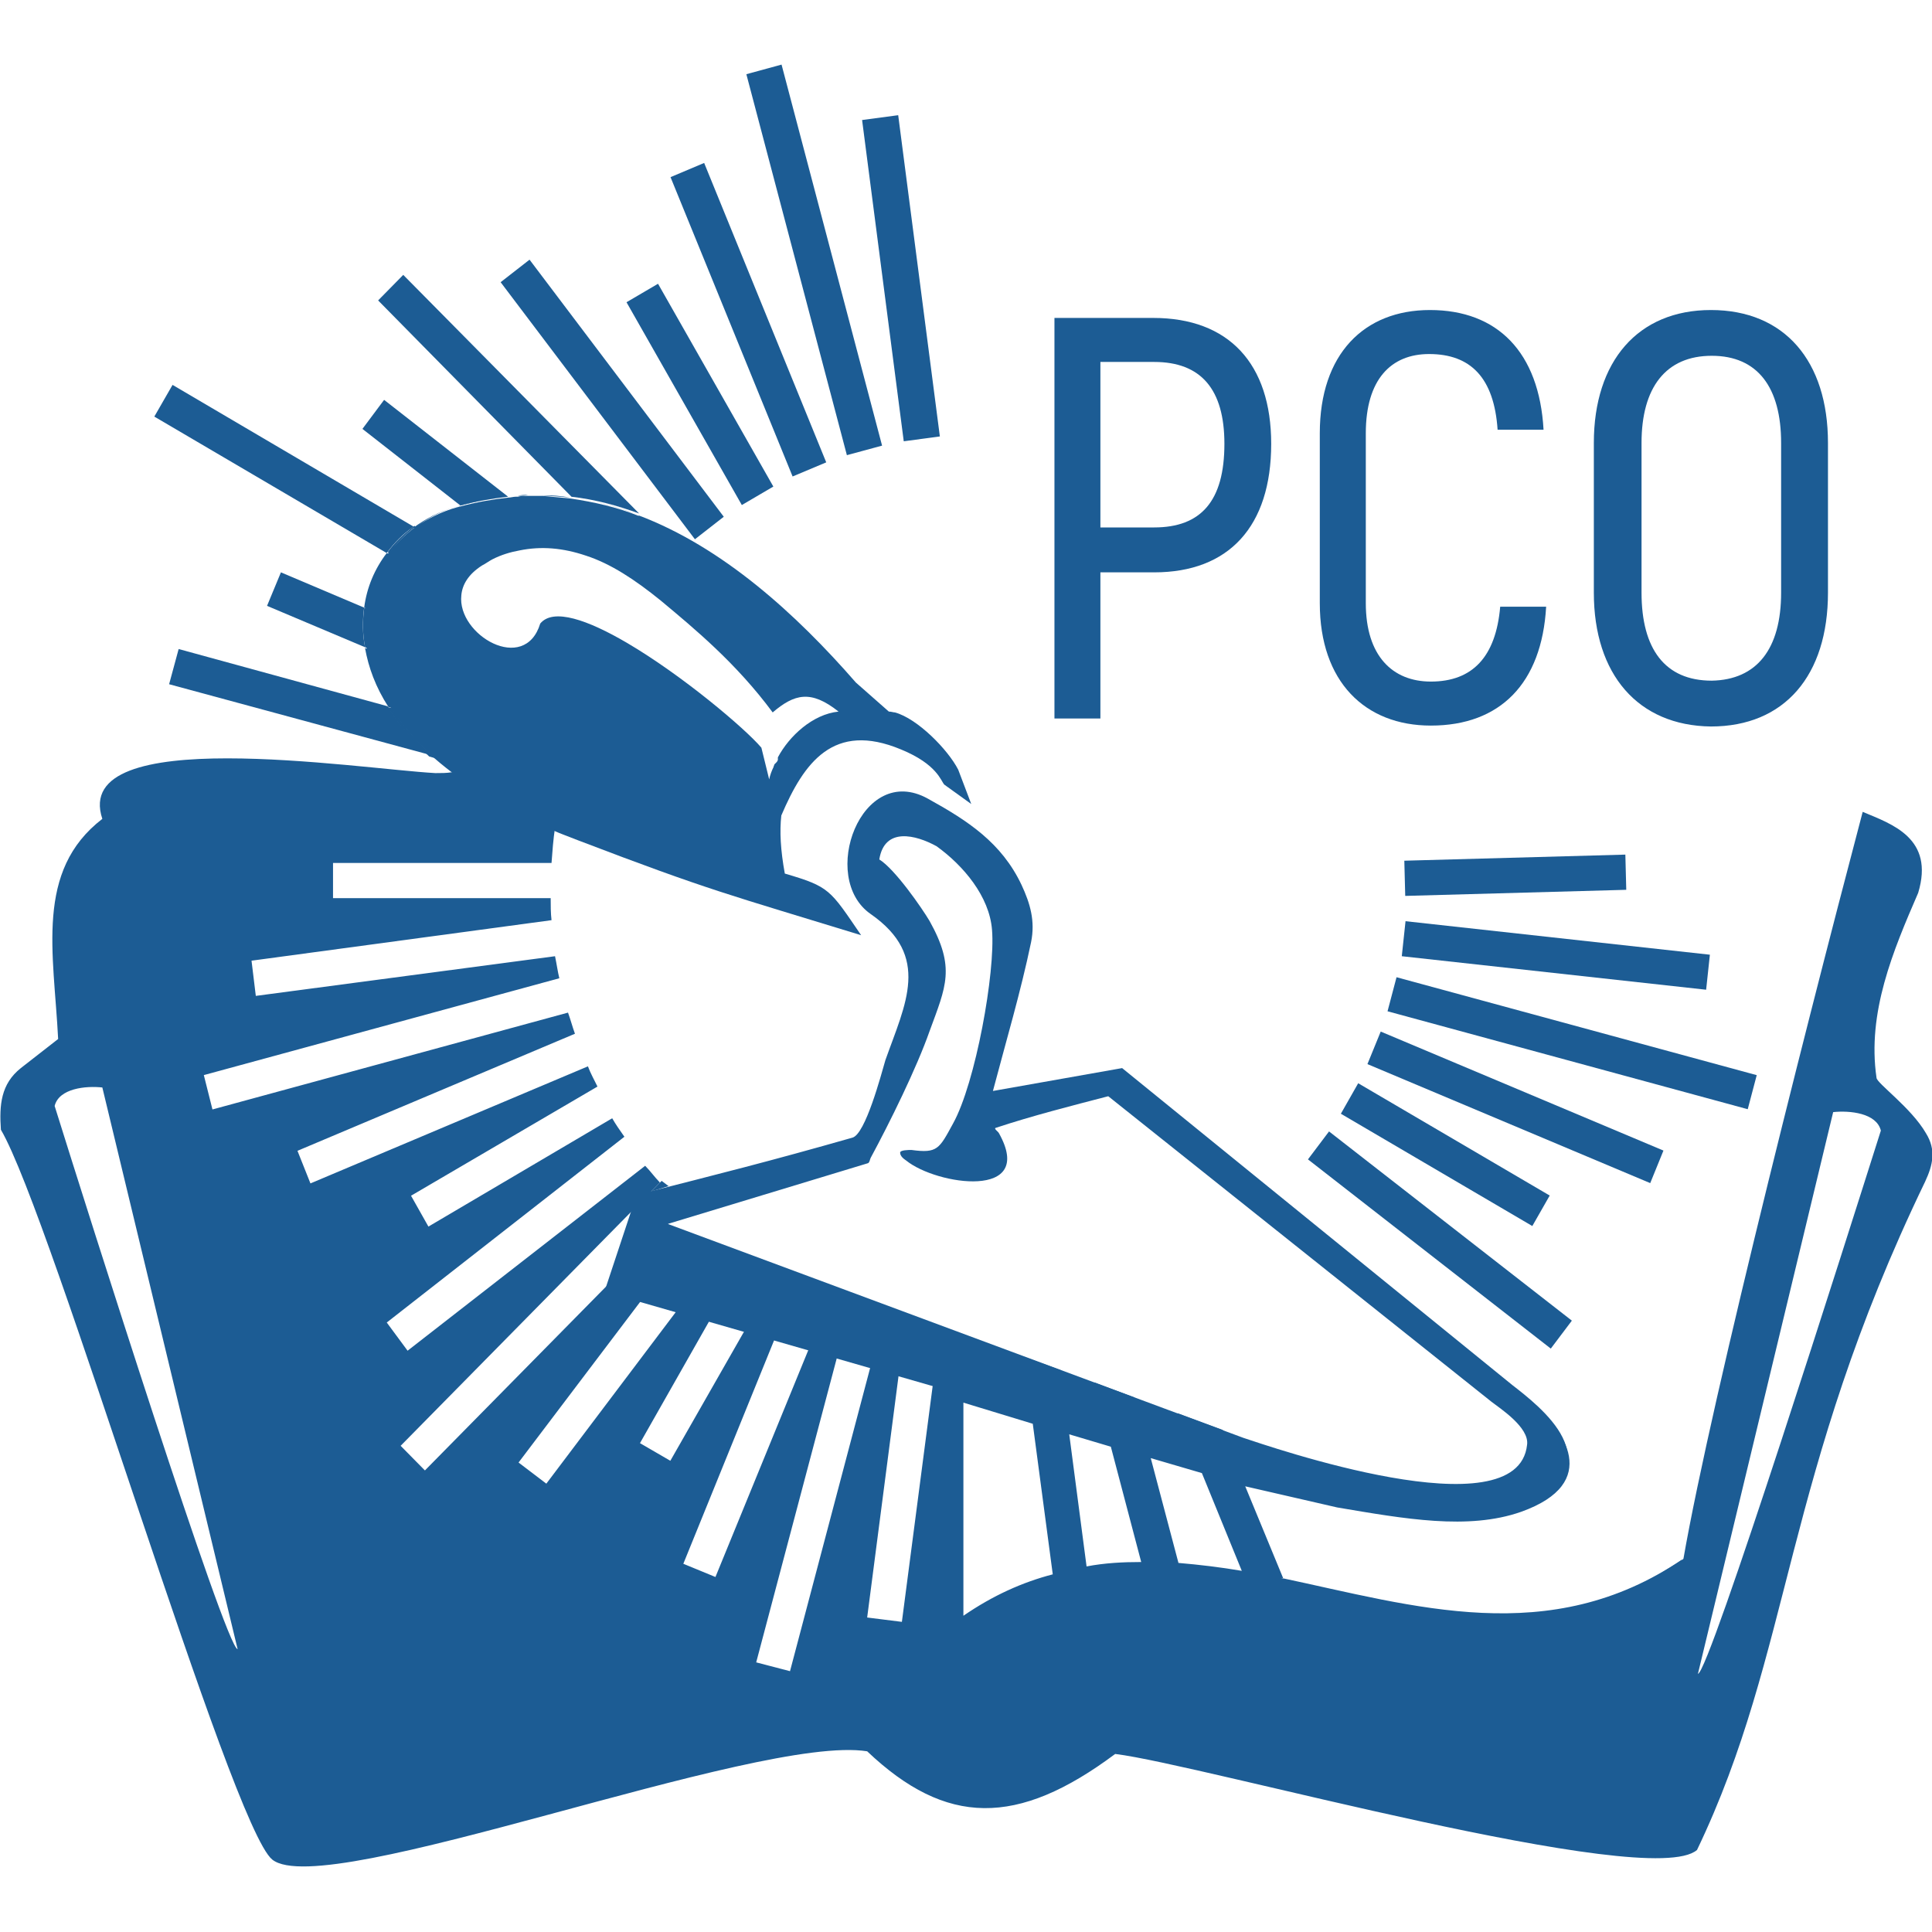 <svg width="32" height="32" viewBox="0 0 32 32" fill="none" xmlns="http://www.w3.org/2000/svg">
<g clip-path="url(#clip0_954_19457)">
<path fill-rule="evenodd" clip-rule="evenodd" d="M17.45 27.74C17.421 27.74 17.392 27.755 17.364 27.755L17.45 27.74Z" fill="#1C5C94"/>
<path d="M14.877 1.908L14.279 1.988L14.969 7.309L15.567 7.229L14.877 1.908Z" fill="#1C5C94"/>
<path d="M11.663 2.699L11.106 2.934L13.128 7.892L13.685 7.658L11.663 2.699Z" fill="#1C5C94"/>
<path d="M22.013 18.74L21.664 19.203L25.686 22.337L26.035 21.874L22.013 18.74Z" fill="#1C5C94"/>
<path d="M22.869 17.086L22.649 17.625L27.333 19.596L27.552 19.057L22.869 17.086Z" fill="#1C5C94"/>
<path d="M23.28 15.258L23.218 15.838L28.259 16.393L28.321 15.813L23.28 15.258Z" fill="#1C5C94"/>
<path d="M12.945 1.07L12.362 1.229L14.027 7.539L14.61 7.381L12.945 1.07Z" fill="#1C5C94"/>
<path d="M23.131 16.186L22.982 16.75L28.948 18.372L29.097 17.808L23.131 16.186Z" fill="#1C5C94"/>
<path d="M22.496 17.942L22.209 18.447L25.38 20.307L25.668 19.802L22.496 17.942Z" fill="#1C5C94"/>
<path d="M26.921 14.155L23.26 14.256L23.275 14.839L26.936 14.738L26.921 14.155Z" fill="#1C5C94"/>
<path fill-rule="evenodd" clip-rule="evenodd" d="M13.789 21.367L13.76 21.44C13.875 21.484 13.99 21.513 14.104 21.557L14.119 21.498L13.789 21.367Z" fill="#1C5C94"/>
<path fill-rule="evenodd" clip-rule="evenodd" d="M14.665 21.688C14.679 21.702 14.708 21.702 14.723 21.716L14.694 21.702L14.665 21.688Z" fill="#1C5C94"/>
<path fill-rule="evenodd" clip-rule="evenodd" d="M13.185 21.147L12.912 21.045L12.898 21.059C13.012 21.118 13.113 21.176 13.228 21.22L13.257 21.162L13.185 21.147Z" fill="#1C5C94"/>
<path fill-rule="evenodd" clip-rule="evenodd" d="M13.702 21.337L13.745 21.352L13.788 21.366L13.802 21.352L13.271 21.133L13.256 21.162L13.271 21.177L13.702 21.337Z" fill="#1C5C94"/>
<path fill-rule="evenodd" clip-rule="evenodd" d="M13.745 21.352L13.702 21.337L13.271 21.177L13.242 21.162L13.213 21.22C13.386 21.293 13.558 21.381 13.745 21.439L13.774 21.366L13.745 21.352Z" fill="#1C5C94"/>
<path fill-rule="evenodd" clip-rule="evenodd" d="M14.248 21.541L14.176 21.512L14.118 21.482L14.104 21.541C14.291 21.599 14.477 21.643 14.664 21.687V21.672L14.248 21.541Z" fill="#1C5C94"/>
<path fill-rule="evenodd" clip-rule="evenodd" d="M12.755 20.986C12.798 21.015 12.855 21.045 12.899 21.059L12.913 21.045L12.755 20.986Z" fill="#1C5C94"/>
<path d="M8.771 4.301L8.292 4.674L11.51 8.932L11.988 8.559L8.771 4.301Z" fill="#1C5C94"/>
<path fill-rule="evenodd" clip-rule="evenodd" d="M6.362 6.623L6.003 7.104L7.626 8.373C7.899 8.3 8.158 8.256 8.416 8.227L6.362 6.623Z" fill="#1C5C94"/>
<path fill-rule="evenodd" clip-rule="evenodd" d="M6.031 10.064L4.653 9.48L4.423 10.035L6.046 10.72C6.003 10.501 6.003 10.283 6.031 10.064Z" fill="#1C5C94"/>
<path fill-rule="evenodd" clip-rule="evenodd" d="M6.679 4.553L6.263 4.976L9.466 8.228C9.853 8.271 10.227 8.374 10.586 8.505L6.679 4.553Z" fill="#1C5C94"/>
<path fill-rule="evenodd" clip-rule="evenodd" d="M6.851 8.723L2.858 6.375L2.556 6.9L6.405 9.16C6.535 8.985 6.678 8.84 6.851 8.723Z" fill="#1C5C94"/>
<path fill-rule="evenodd" clip-rule="evenodd" d="M6.421 11.698L2.959 10.75L2.801 11.333L7.11 12.5C6.823 12.252 6.593 11.975 6.421 11.698Z" fill="#1C5C94"/>
<path d="M10.899 4.7L10.377 5.006L12.287 8.365L12.809 8.059L10.899 4.7Z" fill="#1C5C94"/>
<path fill-rule="evenodd" clip-rule="evenodd" d="M10.958 20.113L10.901 20.157L11.044 20.288L11.289 20.055L10.958 20.113Z" fill="#1C5C94"/>
<path fill-rule="evenodd" clip-rule="evenodd" d="M6.089 10.749L6.046 10.734C6.104 11.055 6.219 11.376 6.434 11.711L6.506 11.726C6.276 11.391 6.147 11.07 6.089 10.749Z" fill="#1C5C94"/>
<path fill-rule="evenodd" clip-rule="evenodd" d="M8.574 8.212C8.631 8.212 8.689 8.212 8.746 8.197C8.703 8.197 8.631 8.197 8.574 8.212Z" fill="#1C5C94"/>
<path fill-rule="evenodd" clip-rule="evenodd" d="M11.36 19.967L11.274 20.054L11.418 20.025C11.36 19.952 11.446 20.04 11.36 19.967Z" fill="#1C5C94"/>
<path fill-rule="evenodd" clip-rule="evenodd" d="M7.569 8.388C7.584 8.388 7.612 8.373 7.627 8.373H7.612C7.584 8.388 7.555 8.388 7.526 8.402C7.268 8.475 7.052 8.592 6.851 8.738L6.865 8.752C7.081 8.577 7.311 8.461 7.569 8.388Z" fill="#1C5C94"/>
<path fill-rule="evenodd" clip-rule="evenodd" d="M6.434 9.175L6.406 9.16C6.205 9.423 6.075 9.729 6.032 10.064L6.075 10.079C6.118 9.743 6.248 9.437 6.434 9.175Z" fill="#1C5C94"/>
<path fill-rule="evenodd" clip-rule="evenodd" d="M8.417 8.227C8.158 8.241 7.885 8.299 7.612 8.372H7.627C7.9 8.299 8.158 8.241 8.417 8.227Z" fill="#1C5C94"/>
<path fill-rule="evenodd" clip-rule="evenodd" d="M6.076 10.079L6.033 10.065C6.004 10.283 6.004 10.502 6.047 10.721L6.09 10.735C6.047 10.517 6.047 10.298 6.076 10.079Z" fill="#1C5C94"/>
<path fill-rule="evenodd" clip-rule="evenodd" d="M6.88 8.724L6.865 8.709C6.693 8.84 6.535 8.986 6.42 9.146L6.449 9.161C6.564 9.001 6.707 8.855 6.88 8.724Z" fill="#1C5C94"/>
<path fill-rule="evenodd" clip-rule="evenodd" d="M6.492 11.727L6.42 11.713C6.592 11.99 6.822 12.267 7.109 12.53L7.21 12.559C6.908 12.282 6.664 12.005 6.492 11.727Z" fill="#1C5C94"/>
<path fill-rule="evenodd" clip-rule="evenodd" d="M9.45 8.242C9.292 8.227 9.134 8.213 8.976 8.213C9.134 8.198 9.292 8.213 9.45 8.242Z" fill="#1C5C94"/>
<path fill-rule="evenodd" clip-rule="evenodd" d="M10.585 8.534C10.211 8.388 9.838 8.286 9.45 8.242C9.838 8.286 10.226 8.388 10.585 8.534Z" fill="#1C5C94"/>
<path fill-rule="evenodd" clip-rule="evenodd" d="M20.596 23.816L11.06 20.272L14.377 19.266C14.406 19.251 14.406 19.207 14.421 19.178C14.736 18.595 15.182 17.691 15.397 17.078C15.67 16.334 15.828 16.028 15.397 15.255C15.268 15.037 14.823 14.395 14.564 14.235C14.65 13.695 15.167 13.826 15.512 14.016C15.957 14.336 16.388 14.847 16.431 15.401C16.489 16.101 16.158 17.939 15.785 18.61C15.555 19.032 15.527 19.105 15.096 19.047C15.053 19.047 14.909 19.047 14.909 19.091C14.909 19.149 14.966 19.193 15.009 19.222C15.512 19.63 17.164 19.878 16.546 18.77C16.532 18.741 16.46 18.697 16.489 18.682C17.106 18.478 17.738 18.318 18.356 18.157L24.704 23.218C24.834 23.32 25.336 23.641 25.293 23.932C25.135 25.391 20.999 23.947 20.596 23.816ZM25.049 22.941L18.586 17.691L16.446 18.07C16.661 17.253 16.905 16.436 17.078 15.605C17.149 15.255 17.063 14.964 16.92 14.657C16.589 13.957 16.029 13.593 15.368 13.228C14.263 12.616 13.559 14.541 14.421 15.139C15.426 15.839 14.995 16.626 14.665 17.559C14.593 17.807 14.334 18.785 14.119 18.843C12.74 19.236 11.921 19.441 10.543 19.791L10.011 21.395L22.133 24.88C22.981 25.07 24.331 25.186 25.193 24.88C26.787 24.268 25.48 23.276 25.049 22.941Z" fill="#1C5C94"/>
<path fill-rule="evenodd" clip-rule="evenodd" d="M12.884 12.588L12.869 12.617L12.855 12.632L12.841 12.646L12.826 12.661C12.826 12.675 12.812 12.69 12.812 12.705C12.783 12.763 12.755 12.836 12.74 12.909L12.611 12.384C12.338 12.063 11.304 11.188 10.385 10.648C9.738 10.269 9.164 10.065 8.948 10.328C8.69 11.173 7.57 10.517 7.641 9.861C7.656 9.686 7.756 9.511 7.986 9.365C8.044 9.336 8.101 9.292 8.158 9.263C8.302 9.19 8.446 9.146 8.604 9.117C8.963 9.044 9.322 9.073 9.71 9.205C10.112 9.336 10.514 9.598 10.945 9.948C11.505 10.415 12.194 10.984 12.798 11.8C13.157 11.494 13.43 11.421 13.889 11.786C13.458 11.83 13.07 12.194 12.884 12.544V12.588ZM12.999 14.469C12.927 14.075 12.912 13.769 12.941 13.507C13.315 12.632 13.803 11.946 14.923 12.413C15.527 12.661 15.584 12.938 15.641 12.996L16.087 13.317L15.871 12.748C15.699 12.413 15.196 11.902 14.823 11.8C14.794 11.8 14.765 11.786 14.722 11.786L14.176 11.305C13.185 10.167 11.965 9.059 10.571 8.534L10.586 8.548C10.227 8.402 9.839 8.315 9.451 8.257C9.293 8.242 9.135 8.227 8.977 8.213C8.963 8.213 8.948 8.213 8.934 8.213C8.877 8.213 8.819 8.213 8.747 8.213C8.69 8.213 8.632 8.213 8.575 8.227C8.561 8.227 8.561 8.227 8.546 8.227C8.503 8.227 8.46 8.242 8.417 8.242C8.158 8.271 7.9 8.315 7.627 8.388C7.613 8.388 7.584 8.402 7.57 8.402C7.311 8.475 7.081 8.592 6.866 8.738C6.693 8.869 6.55 9.015 6.421 9.175C6.234 9.438 6.105 9.744 6.062 10.08C6.033 10.298 6.033 10.517 6.076 10.75C6.133 11.071 6.263 11.392 6.478 11.727C6.65 12.005 6.895 12.282 7.196 12.559C7.684 12.982 8.331 13.39 9.164 13.755C9.293 13.813 9.422 13.857 9.566 13.915C11.778 14.761 12.079 14.819 14.263 15.49C13.745 14.732 13.745 14.688 12.999 14.469Z" fill="#1C5C94"/>
<path fill-rule="evenodd" clip-rule="evenodd" d="M27.404 26.12C27.404 26.12 27.906 25.828 28.179 25.609L27.82 26.572L27.289 26.718L27.404 26.12Z" fill="#1C5C94"/>
<path fill-rule="evenodd" clip-rule="evenodd" d="M11.074 19.646L10.959 19.559L10.787 19.734L11.074 19.646Z" fill="#1C5C94"/>
<path fill-rule="evenodd" clip-rule="evenodd" d="M20.28 7.351C20.28 6.447 19.892 5.995 19.117 5.995H18.226V8.736H19.117C19.892 8.736 20.28 8.299 20.28 7.351ZM21.055 7.351C21.055 8.722 20.352 9.48 19.117 9.48H18.226V11.901H17.465V5.266H19.102C20.352 5.266 21.055 6.024 21.055 7.351Z" fill="#1C5C94"/>
<path fill-rule="evenodd" clip-rule="evenodd" d="M21.86 9.991V7.176C21.86 5.864 22.593 5.135 23.684 5.135C24.805 5.135 25.494 5.835 25.566 7.118H24.805C24.747 6.258 24.36 5.864 23.67 5.864C23.038 5.864 22.622 6.287 22.622 7.176V9.991C22.622 10.866 23.067 11.289 23.699 11.289C24.388 11.289 24.776 10.881 24.848 10.049H25.609C25.537 11.318 24.848 12.018 23.699 12.018C22.607 12.018 21.86 11.289 21.86 9.991Z" fill="#1C5C94"/>
<path fill-rule="evenodd" clip-rule="evenodd" d="M29.501 9.816V7.337C29.501 6.418 29.113 5.893 28.352 5.893C27.591 5.893 27.189 6.418 27.189 7.337V9.816C27.189 10.749 27.577 11.274 28.352 11.274C29.099 11.26 29.501 10.749 29.501 9.816ZM26.399 9.816V7.337C26.399 5.981 27.131 5.135 28.338 5.135C29.559 5.135 30.277 5.981 30.277 7.337V9.816C30.277 11.187 29.559 12.033 28.338 12.033C27.131 12.018 26.399 11.172 26.399 9.816Z" fill="#1C5C94"/>
<path fill-rule="evenodd" clip-rule="evenodd" d="M28.123 27.724L30.363 18.42C30.636 18.391 31.081 18.434 31.153 18.726C30.593 20.491 28.309 27.709 28.123 27.724ZM17.997 25.945L17.71 23.757L18.399 23.962L18.902 25.872C18.6 25.872 18.299 25.887 17.997 25.945ZM15.957 26.762V23.232L17.106 23.582L17.437 26.076C16.934 26.207 16.446 26.426 15.957 26.762ZM19.907 24.399L20.568 26.018C20.223 25.959 19.864 25.916 19.519 25.887L19.06 24.151L19.907 24.399ZM0.905 18.318C0.977 18.026 1.422 17.982 1.695 18.012L3.936 27.316C3.735 27.287 1.451 20.068 0.905 18.318ZM31.9 18.77C31.656 18.347 31.081 17.939 31.081 17.851C30.923 16.772 31.354 15.751 31.771 14.789C32.044 13.884 31.34 13.651 30.852 13.447C29.832 17.311 28.108 24.137 27.807 26.295C27.706 26.338 27.605 26.382 27.505 26.426C27.62 26.236 27.735 26.047 27.864 25.828C25.667 27.316 23.426 26.601 21.214 26.134L21.257 26.149L20.625 24.618L22.148 24.968C23.268 25.157 24.317 25.347 25.193 25.041C26.543 24.559 25.896 23.67 25.379 23.232C26.528 24.807 22.823 25.522 20.625 23.903L20.281 23.772L20.252 23.684L19.505 23.407L19.534 23.495L18.801 23.218L18.787 23.145L18.126 22.897L18.14 22.97L17.58 22.766L17.566 22.693L16.963 22.474L16.977 22.547L15.957 22.168L15.57 22.022L14.938 26.863L14.363 26.791L15.009 21.818L14.722 21.716C14.708 21.716 14.679 21.701 14.665 21.701L13.085 27.68L12.525 27.534L14.105 21.57C13.99 21.541 13.875 21.497 13.76 21.453L11.85 26.12L11.318 25.901L13.214 21.234C13.099 21.176 12.999 21.132 12.884 21.074L11.103 24.195L10.6 23.903L12.338 20.841L12.309 20.826H12.295L11.965 20.709L9.049 24.574L8.589 24.224L11.404 20.505H11.39L11.146 20.418L11.017 20.316L7.038 24.355L6.636 23.947L10.931 19.587C10.844 19.499 10.773 19.397 10.686 19.309L6.751 22.372L6.406 21.905L10.342 18.828C10.27 18.726 10.198 18.624 10.14 18.522L7.096 20.316L6.808 19.805L9.896 17.997C9.839 17.88 9.781 17.778 9.738 17.662L5.142 19.601L4.927 19.061L9.523 17.122C9.48 17.005 9.451 16.889 9.408 16.772L3.519 18.376L3.376 17.807L9.264 16.203C9.236 16.087 9.221 15.97 9.193 15.838L4.237 16.495L4.166 15.912L9.135 15.241C9.121 15.124 9.121 14.993 9.121 14.876H5.516V14.293H9.135C9.149 14.103 9.164 13.899 9.193 13.709C8.345 13.345 7.699 12.937 7.225 12.514L7.124 12.484C7.239 12.586 7.369 12.688 7.498 12.791H7.483C7.397 12.805 7.311 12.805 7.211 12.805C5.904 12.732 1.164 11.974 1.695 13.563C0.575 14.424 0.891 15.78 0.963 17.209L0.345 17.691C0.015 17.953 -0.014 18.303 0.015 18.712C0.862 20.155 3.821 30.247 4.51 30.801C5.386 31.501 12.539 28.716 14.363 29.007C15.67 30.247 16.848 30.262 18.471 29.051C19.907 29.226 27.318 31.326 28.108 30.641C29.688 27.345 29.53 24.457 31.886 19.572C32.015 19.295 32.072 19.047 31.9 18.77Z" fill="#1C5C94"/>
</g>
<defs>
<clipPath id="clip0_954_19457">
<rect width="32" height="29.867" fill="white" transform="translate(0 1.066)"/>
</clipPath>
</defs>
</svg>
